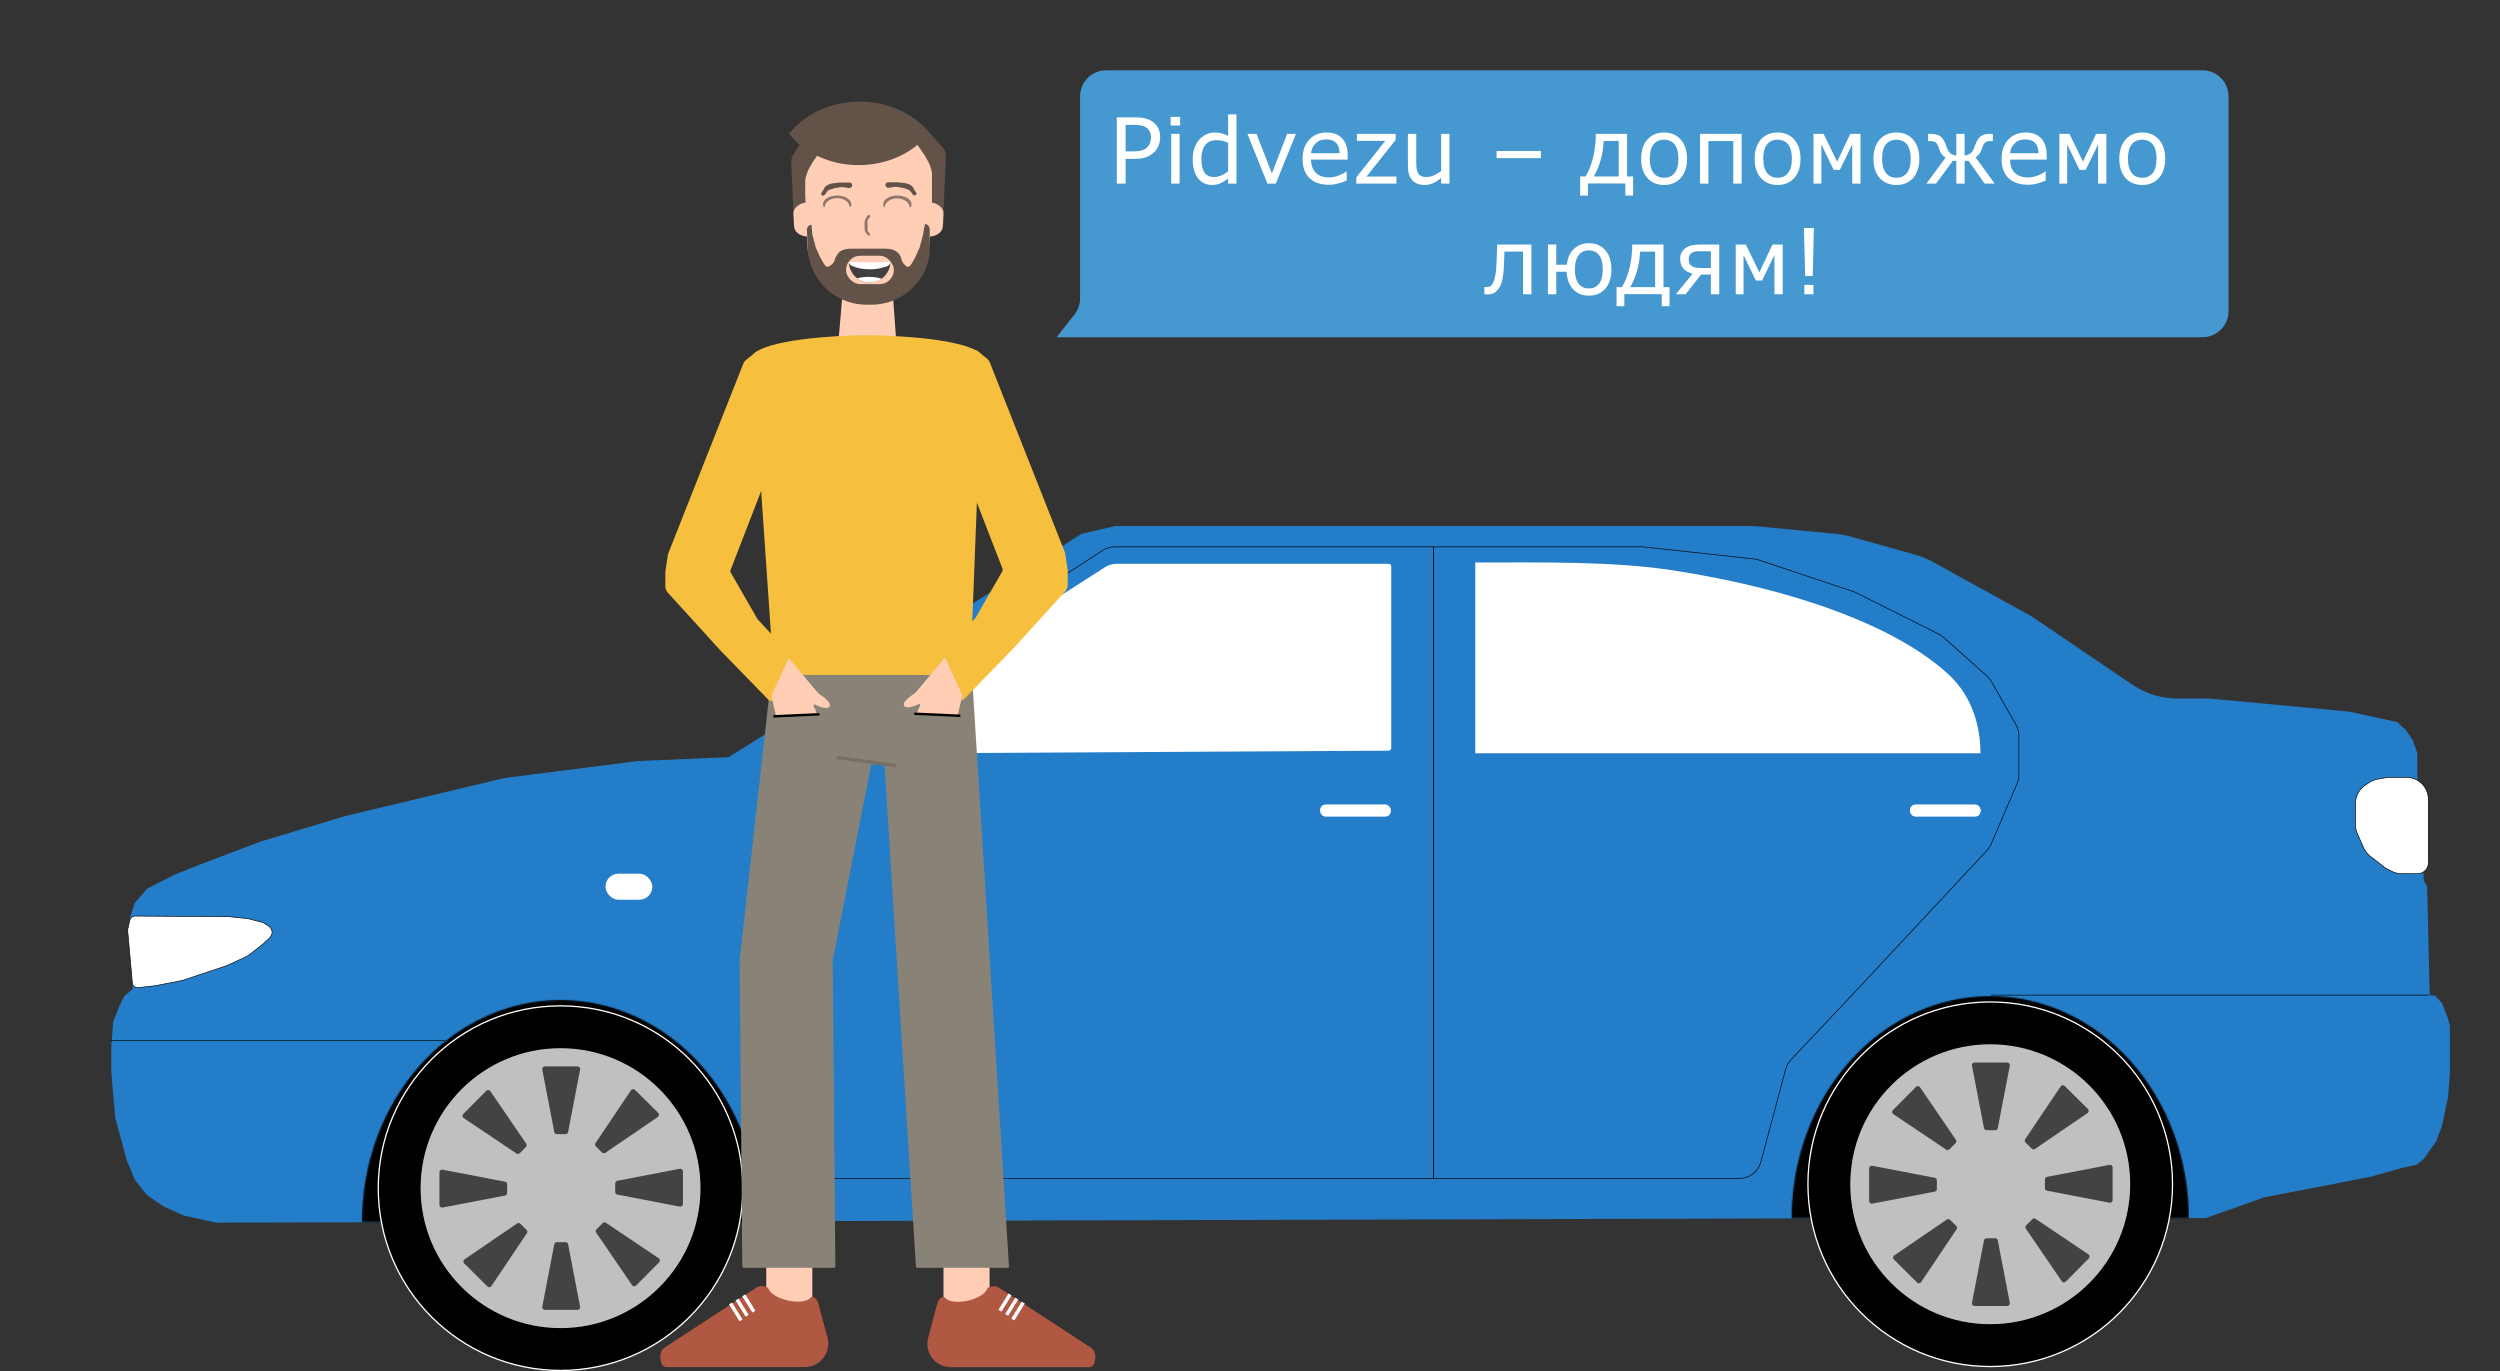<svg width="1920" height="1053" viewBox="0 0 1920 1053" fill="none" xmlns="http://www.w3.org/2000/svg">
<rect x="0" y="0" width="1920" height="1053" fill="#333333" stroke="none"/>
<g clip-path="url(#clip0_40_2)">
<path d="M1130 404H1272H1347L1409.98 409.976C1413.65 410.325 1417.29 411 1420.84 411.995L1471.07 426.061C1475.68 427.349 1480.11 429.166 1484.3 431.474L1560.5 473.5L1629 520L1637.8 525.925C1648.03 532.818 1660.09 536.5 1672.43 536.5H1697L1804 546.5L1840.6 554.414C1840.86 554.47 1841.1 554.596 1841.3 554.777L1847.38 560.386C1847.46 560.462 1847.53 560.546 1847.6 560.638L1852.89 568.335C1852.96 568.444 1853.02 568.564 1853.07 568.689L1856.42 578.259C1856.47 578.419 1856.5 578.586 1856.5 578.755V595L1861.48 676.12C1861.49 676.369 1861.57 676.611 1861.7 676.823L1863.78 680.152C1863.92 680.38 1864 680.642 1864.01 680.911L1865.97 763.036C1865.98 763.85 1866.65 764.5 1867.46 764.5H1869.34C1869.76 764.5 1870.16 764.676 1870.45 764.986L1875.31 770.294C1875.44 770.43 1875.53 770.588 1875.6 770.761L1880 782L1881.46 787.821C1881.48 787.94 1881.5 788.062 1881.5 788.185V825.5L1880 843L1875.52 864.388C1875.51 864.463 1875.49 864.536 1875.46 864.607L1871.07 876.32C1871.02 876.44 1870.96 876.553 1870.89 876.657L1861.62 889.832C1861.54 889.944 1861.45 890.044 1861.34 890.13L1856.28 894.272C1856.1 894.422 1855.88 894.526 1855.65 894.577L1844.5 897L1821.5 903.5L1788.5 910L1739.11 919.478C1739.04 919.493 1738.96 919.513 1738.89 919.538L1694.24 935.413C1694.08 935.471 1693.91 935.5 1693.74 935.5H1672.5L1654 935L166.165 939C166.055 939 165.946 938.988 165.839 938.965L141.153 933.534C141.051 933.511 140.952 933.478 140.858 933.436L125.624 926.556C125.542 926.519 125.462 926.474 125.388 926.422L112.687 917.63C112.563 917.544 112.453 917.44 112.36 917.321L103.626 906.161C103.543 906.054 103.474 905.936 103.422 905.811L97.5 891.5L88.5 858.5L147.562 860.941C148.366 860.974 149 861.635 149 862.439V871.646C149 873.229 146.866 873.732 146.158 872.317L145.689 871.378C145.565 871.131 145.376 870.923 145.142 870.776L137.658 866.099C137.553 866.033 137.441 865.981 137.323 865.943L122.176 861.057C122.059 861.019 121.938 860.996 121.815 860.988L107 860L88.5 858.5L85.5 823.5V803L86.982 784.726C86.994 784.576 87.028 784.429 87.084 784.29L92 772L95.362 765.275C95.453 765.094 95.58 764.932 95.735 764.801L101.407 760.002C101.779 759.687 101.975 759.211 101.932 758.726L98.019 714.214C98.006 714.072 98.014 713.929 98.042 713.789L100 704L103.406 693.782C103.468 693.596 103.566 693.424 103.694 693.275L112.809 682.721C112.935 682.575 113.088 682.455 113.26 682.367L133.5 672L153.5 664L199.5 646.5L266 626.5L387.5 597.5L489.5 584.5L559.105 581.517C559.364 581.506 559.615 581.428 559.835 581.291L692.5 498.5L830.281 410.14C830.426 410.048 830.586 409.98 830.753 409.942L856.334 404.038C856.444 404.013 856.557 404 856.671 404H1130Z" fill="#247DC9"/>
<mask id="path-2-inside-1_40_2" fill="white">
<path d="M1681 935.5C1681 913.11 1677.06 890.938 1669.39 870.252C1661.73 849.566 1650.49 830.771 1636.33 814.938C1622.17 799.106 1605.36 786.547 1586.86 777.979C1568.36 769.41 1548.53 765 1528.5 765C1508.47 765 1488.64 769.41 1470.14 777.979C1451.64 786.547 1434.83 799.106 1420.67 814.938C1406.51 830.771 1395.27 849.566 1387.61 870.252C1379.94 890.938 1376 913.11 1376 935.5L1528.5 935.5H1681Z"/>
</mask>
<path d="M1681 935.5C1681 913.11 1677.06 890.938 1669.39 870.252C1661.73 849.566 1650.49 830.771 1636.33 814.938C1622.17 799.106 1605.36 786.547 1586.86 777.979C1568.36 769.41 1548.53 765 1528.5 765C1508.47 765 1488.64 769.41 1470.14 777.979C1451.64 786.547 1434.83 799.106 1420.67 814.938C1406.51 830.771 1395.27 849.566 1387.61 870.252C1379.94 890.938 1376 913.11 1376 935.5L1528.5 935.5H1681Z" fill="black" stroke="black" stroke-width="2" mask="url(#path-2-inside-1_40_2)"/>
<circle cx="1528.5" cy="909.5" r="140" fill="black" stroke="white"/>
<circle cx="1528.5" cy="909.5" r="108" fill="#C1BFC0" stroke="black"/>
<path d="M1541.58 816C1542.83 816 1543.78 817.144 1543.54 818.378L1534.31 866.378C1534.13 867.319 1533.31 868 1532.35 868H1525.65C1524.69 868 1523.87 867.319 1523.69 866.378L1514.46 818.378C1514.22 817.144 1515.17 816 1516.42 816H1541.58Z" fill="#434345"/>
<path d="M1516.42 1003C1515.17 1003 1514.22 1001.86 1514.46 1000.62L1523.69 952.622C1523.87 951.681 1524.69 951 1525.65 951H1532.35C1533.31 951 1534.13 951.681 1534.31 952.622L1543.54 1000.62C1543.78 1001.86 1542.83 1003 1541.58 1003H1516.42Z" fill="#434345"/>
<path d="M1435.5 897.279C1435.5 896.023 1436.65 895.078 1437.88 895.315L1485.88 904.546C1486.82 904.727 1487.5 905.551 1487.5 906.51V913.206C1487.5 914.165 1486.82 914.989 1485.88 915.17L1437.88 924.401C1436.65 924.638 1435.5 923.693 1435.5 922.437V897.279Z" fill="#434345"/>
<path d="M1622.5 921.721C1622.5 922.977 1621.35 923.922 1620.12 923.685L1572.12 914.454C1571.18 914.273 1570.5 913.449 1570.5 912.49V905.794C1570.5 904.835 1571.18 904.011 1572.12 903.83L1620.12 894.599C1621.35 894.362 1622.5 895.307 1622.5 896.563V921.721Z" fill="#434345"/>
<path d="M1471.49 834.713C1472.37 833.822 1473.85 833.957 1474.56 834.994L1502.13 875.356C1502.67 876.148 1502.58 877.212 1501.9 877.893L1497.18 882.646C1496.51 883.326 1495.44 883.432 1494.65 882.897L1454.07 855.64C1453.03 854.94 1452.89 853.463 1453.77 852.571L1471.49 834.713Z" fill="#434345"/>
<path d="M1586.51 984.287C1585.63 985.178 1584.15 985.043 1583.44 984.006L1555.87 943.644C1555.33 942.852 1555.42 941.788 1556.1 941.107L1560.82 936.354C1561.49 935.674 1562.56 935.568 1563.35 936.103L1603.93 963.36C1604.97 964.06 1605.11 965.537 1604.23 966.429L1586.51 984.287Z" fill="#434345"/>
<path d="M1454.47 967.262C1453.58 966.377 1453.71 964.899 1454.75 964.191L1495.11 936.62C1495.9 936.079 1496.97 936.176 1497.65 936.852L1502.4 941.568C1503.08 942.244 1503.19 943.307 1502.65 944.103L1475.4 984.677C1474.7 985.72 1473.22 985.867 1472.33 984.982L1454.47 967.262Z" fill="#434345"/>
<path d="M1603.53 851.738C1604.42 852.623 1604.29 854.101 1603.25 854.809L1562.89 882.38C1562.1 882.921 1561.03 882.824 1560.35 882.148L1555.6 877.432C1554.92 876.756 1554.81 875.693 1555.35 874.897L1582.6 834.323C1583.3 833.28 1584.78 833.133 1585.67 834.018L1603.53 851.738Z" fill="#434345"/>
<mask id="path-13-inside-2_40_2" fill="white">
<path d="M583 938.5C583 916.11 579.055 893.938 571.392 873.252C563.728 852.566 552.495 833.771 538.334 817.938C524.173 802.106 507.361 789.547 488.859 780.979C470.357 772.41 450.527 768 430.5 768C410.473 768 390.643 772.41 372.141 780.979C353.639 789.547 336.827 802.106 322.666 817.938C308.505 833.771 297.272 852.566 289.608 873.252C281.945 893.938 278 916.11 278 938.5L430.5 938.5H583Z"/>
</mask>
<path d="M583 938.5C583 916.11 579.055 893.938 571.392 873.252C563.728 852.566 552.495 833.771 538.334 817.938C524.173 802.106 507.361 789.547 488.859 780.979C470.357 772.41 450.527 768 430.5 768C410.473 768 390.643 772.41 372.141 780.979C353.639 789.547 336.827 802.106 322.666 817.938C308.505 833.771 297.272 852.566 289.608 873.252C281.945 893.938 278 916.11 278 938.5L430.5 938.5H583Z" fill="black" stroke="black" stroke-width="2" mask="url(#path-13-inside-2_40_2)"/>
<circle cx="430.5" cy="912.5" r="140" fill="black" stroke="white"/>
<circle cx="430.5" cy="912.5" r="108" fill="#C1BFC0" stroke="black"/>
<path d="M443.579 819C444.835 819 445.78 820.144 445.543 821.378L436.312 869.378C436.131 870.319 435.307 871 434.348 871H427.652C426.693 871 425.869 870.319 425.688 869.378L416.457 821.378C416.22 820.144 417.165 819 418.421 819H443.579Z" fill="#434345"/>
<path d="M418.421 1006C417.165 1006 416.22 1004.86 416.457 1003.62L425.688 955.622C425.869 954.681 426.693 954 427.652 954H434.348C435.307 954 436.131 954.681 436.312 955.622L445.543 1003.62C445.78 1004.86 444.835 1006 443.579 1006H418.421Z" fill="#434345"/>
<path d="M337.501 900.279C337.501 899.023 338.645 898.078 339.879 898.315L387.879 907.546C388.82 907.727 389.501 908.551 389.501 909.51V916.206C389.501 917.165 388.82 917.989 387.879 918.17L339.879 927.401C338.645 927.638 337.501 926.693 337.501 925.437V900.279Z" fill="#434345"/>
<path d="M524.499 924.721C524.499 925.977 523.355 926.922 522.121 926.685L474.121 917.454C473.18 917.273 472.499 916.449 472.499 915.49V908.794C472.499 907.835 473.18 907.011 474.121 906.83L522.121 897.599C523.355 897.362 524.499 898.307 524.499 899.563V924.721Z" fill="#434345"/>
<path d="M373.49 837.713C374.375 836.822 375.853 836.957 376.561 837.994L404.132 878.356C404.673 879.148 404.575 880.212 403.9 880.893L399.184 885.646C398.508 886.326 397.445 886.432 396.649 885.897L356.074 858.64C355.032 857.94 354.885 856.463 355.77 855.571L373.49 837.713Z" fill="#434345"/>
<path d="M488.51 987.287C487.625 988.178 486.147 988.043 485.439 987.006L457.868 946.644C457.327 945.852 457.425 944.788 458.1 944.107L462.816 939.354C463.492 938.674 464.555 938.568 465.351 939.103L505.926 966.36C506.968 967.06 507.115 968.537 506.23 969.429L488.51 987.287Z" fill="#434345"/>
<path d="M356.469 970.262C355.577 969.377 355.712 967.899 356.749 967.191L397.111 939.62C397.903 939.079 398.967 939.176 399.648 939.852L404.401 944.568C405.082 945.244 405.187 946.307 404.652 947.103L377.395 987.677C376.695 988.72 375.218 988.867 374.327 987.982L356.469 970.262Z" fill="#434345"/>
<path d="M505.531 854.738C506.423 855.623 506.288 857.101 505.251 857.809L464.889 885.38C464.097 885.921 463.033 885.824 462.352 885.148L457.599 880.432C456.918 879.756 456.813 878.693 457.348 877.897L484.605 837.323C485.305 836.28 486.782 836.133 487.673 837.018L505.531 854.738Z" fill="#434345"/>
<path d="M98.151 713.367L99.763 706.594C100.195 704.783 101.819 703.509 103.681 703.521L176 704L190.197 705.469C190.399 705.49 190.599 705.526 190.795 705.577L201.392 708.341C201.795 708.447 202.179 708.614 202.53 708.837L206.565 711.405C207.177 711.794 207.671 712.343 207.995 712.991L208.578 714.155C208.855 714.711 209 715.323 209 715.944V716.056C209 716.677 208.855 717.289 208.578 717.845L207.834 719.332C207.613 719.773 207.313 720.17 206.947 720.503L202 725L190.857 733.721C190.62 733.906 190.362 734.065 190.09 734.192L174.5 741.5L155 748L140 753L119.5 757L106.075 758.534C103.841 758.79 101.836 757.154 101.637 754.914L98.058 714.648C98.019 714.219 98.051 713.786 98.151 713.367Z" fill="white" stroke="black" stroke-width="0.5"/>
<path d="M1809 633.392V617.098C1809 611.414 1811.84 606.106 1816.57 602.953L1819.52 600.989C1821.48 599.678 1823.7 598.791 1826.03 598.386L1832.55 597.251C1833.52 597.084 1834.49 597 1835.47 597H1844.5H1848.17C1853.98 597 1859.37 599.989 1862.44 604.908C1864.11 607.582 1865 610.672 1865 613.825V662.671C1865 663.876 1864.74 665.067 1864.23 666.161C1862.87 669.111 1859.92 671 1856.67 671H1844.51C1841.87 671 1839.27 670.386 1836.91 669.205L1833.99 667.744C1833 667.249 1832.06 666.659 1831.18 665.981L1820.39 657.623C1818.16 655.901 1816.4 653.655 1815.26 651.085L1810.47 640.297C1809.5 638.123 1809 635.771 1809 633.392Z" fill="white" stroke="black" stroke-width="0.5"/>
<path d="M1521 578.5C1521 559.261 1515.5 535.274 1496 517.5C1476.5 499.726 1447.92 483.576 1411.89 469.972C1375.86 456.368 1333.09 445.577 1286.02 438.215C1238.94 430.852 1183.95 432 1133 432L1133 578.5H1521Z" fill="white"/>
<path d="M848.53 435.68L630.32 575.277C628.632 576.357 629.405 578.972 631.409 578.961L1066.49 576.52C1067.59 576.514 1068.48 575.62 1068.48 574.52V435C1068.48 433.895 1067.58 433 1066.48 433H857.691C854.444 433 851.265 433.93 848.53 435.68Z" fill="white"/>
<rect x="465" y="671" width="36" height="20" rx="10" fill="white"/>
<path d="M1101 905V420H856.033C852.748 420 849.534 420.952 846.778 422.74L613.52 574.119C608.814 577.174 605.918 582.354 605.78 587.963L598.427 887.583C598.193 897.132 605.87 905 615.422 905H1101Z" stroke="black" stroke-width="0.5"/>
<path d="M1101 905V420H1262L1347.19 429.303C1348.39 429.434 1349.58 429.693 1350.72 430.075L1422.85 454.118C1423.62 454.372 1424.36 454.681 1425.08 455.04L1488.98 486.988C1490.32 487.66 1491.57 488.506 1492.69 489.506L1525.92 519.147C1527.3 520.374 1528.47 521.817 1529.38 523.419L1548.27 556.588C1549.73 559.152 1550.5 562.052 1550.5 565.002V595.011C1550.5 597.313 1550.03 599.591 1549.13 601.707L1529.17 648.27C1528.4 650.076 1527.31 651.735 1525.97 653.171L1423.5 763L1375.45 813.871C1373.52 815.925 1372.12 818.429 1371.39 821.158L1352.37 892.386C1350.38 899.825 1343.64 905 1335.94 905H1101Z" stroke="black" stroke-width="0.5"/>
<rect x="1529" y="764" width="337" height="0.5" fill="black"/>
<rect x="85" y="799" width="257" height="0.5" fill="black"/>
<rect x="1467" y="618" width="54" height="9" rx="4" fill="white"/>
<rect x="1467" y="618" width="54" height="9" rx="4" fill="white"/>
<rect x="1014" y="618" width="54" height="9" rx="4" fill="white"/>
<rect x="1014" y="618" width="54" height="9" rx="4" fill="white"/>
<rect x="588.477" y="960.048" width="35.391" height="51.725" fill="#FFCEB5"/>
<rect x="724.596" y="958.687" width="35.391" height="51.725" fill="#FFCEB5"/>
<path fill-rule="evenodd" clip-rule="evenodd" d="M510.513 1034.88C509.011 1035.86 507.943 1037.38 507.529 1039.13L507.189 1040.56C506.937 1041.62 506.937 1042.73 507.189 1043.79L507.895 1046.77C508.077 1047.53 508.479 1048.23 509.052 1048.78C509.806 1049.49 510.804 1049.89 511.842 1049.89H618.098C629.936 1049.89 638.551 1038.66 635.484 1027.22L628.316 1000.5C627.795 998.56 626.477 996.968 624.737 996.08C623.815 995.609 622.792 996.272 622.068 997.013C621.045 998.059 619.34 998.85 617.09 999.294C613.69 999.964 609.325 999.786 604.954 998.797C600.584 997.809 596.567 996.091 593.787 994.023C592.097 992.766 590.949 991.443 590.406 990.163C590.046 989.315 589.414 988.513 588.512 988.326L586.247 987.857C584.436 987.482 582.55 987.84 581.001 988.851L510.513 1034.88Z" fill="#B05841"/>
<rect x="559.892" y="1001.77" width="2.722" height="15.273" transform="rotate(-31.739 559.892 1001.77)" fill="white"/>
<rect x="564.905" y="998.691" width="2.722" height="14.734" transform="rotate(-31.739 564.905 998.691)" fill="white"/>
<rect x="570.066" y="995.51" width="2.722" height="14.734" transform="rotate(-31.739 570.066 995.51)" fill="white"/>
<path fill-rule="evenodd" clip-rule="evenodd" d="M837.785 1035C839.287 1035.98 840.355 1037.5 840.769 1039.24L841.109 1040.67C841.361 1041.74 841.361 1042.84 841.109 1043.91L840.403 1046.88C840.221 1047.65 839.819 1048.35 839.245 1048.89C838.492 1049.6 837.494 1050 836.456 1050H730.199C718.362 1050 709.747 1038.77 712.814 1027.34L719.982 1000.61C720.503 998.674 721.821 997.081 723.561 996.193C724.483 995.722 725.506 996.386 726.23 997.126C727.253 998.172 728.958 998.964 731.208 999.407C734.608 1000.08 738.973 999.899 743.343 998.911C747.713 997.922 751.731 996.205 754.511 994.137C756.2 992.88 757.349 991.556 757.892 990.276C758.252 989.428 758.884 988.626 759.786 988.44L762.051 987.971C763.862 987.596 765.748 987.953 767.297 988.965L837.785 1035Z" fill="#B05841"/>
<rect width="2.722" height="15.273" transform="matrix(-0.85 -0.526 -0.526 0.85 787.032 1001.09)" fill="white"/>
<rect width="2.722" height="14.734" transform="matrix(-0.85 -0.526 -0.526 0.85 782.02 998.01)" fill="white"/>
<rect width="2.722" height="14.734" transform="matrix(-0.85 -0.526 -0.526 0.85 776.858 994.829)" fill="white"/>
<path d="M592.56 517.697L683.079 516.336L639.521 737.529L641.554 972.686C641.559 973.241 641.11 973.694 640.554 973.694H571.092C570.543 973.694 570.097 973.252 570.092 972.703L568.059 737.529L592.56 517.697Z" fill="#898377"/>
<path d="M674.912 516.819L746.374 516.819L774.892 972.598C774.929 973.173 774.471 973.66 773.894 973.66L704.436 973.66C703.908 973.66 703.471 973.25 703.438 972.723L674.912 516.819Z" fill="#898377"/>
<path d="M592.559 514.975H746.373L745.693 587.118H591.879L592.559 514.975Z" fill="#898377"/>
<rect x="642.618" y="580.312" width="46.28" height="2.72" transform="rotate(7.919 642.618 580.312)" fill="#767066"/>
<path d="M647.688 218.202H685.121L689.204 274.011H642.924L647.688 218.202Z" fill="#FFCEB5"/>
<ellipse cx="666.064" cy="274.691" rx="88.477" ry="17.015" fill="#F7BF3E"/>
<path d="M698.733 265.163C698.733 272.681 683.802 284.9 665.384 284.9C646.966 284.9 632.035 272.681 632.035 265.163C632.035 257.645 646.966 257.677 665.384 257.677C683.802 257.677 698.733 257.645 698.733 265.163Z" fill="#F7BF3E"/>
<path d="M577.587 275.372H754.541L745.113 518.344H594.267L577.587 275.372Z" fill="#F7BF3E"/>
<path d="M600.353 270C601.396 270 602.264 270.801 602.347 271.84L606.247 320.574C606.271 320.874 606.227 321.176 606.118 321.456L561.028 437.897C560.81 438.46 560.858 439.091 561.159 439.615L581.668 475.34C581.743 475.472 581.834 475.595 581.938 475.707L608.536 504.3C608.819 504.604 608.884 505.051 608.701 505.423L592.616 538.058C592.311 538.677 591.485 538.808 591.003 538.313L553.197 499.476L512.821 455.082C511.649 453.794 511 452.114 511 450.372V439.322C511 438.966 511.027 438.61 511.081 438.258L512.922 426.281C513.002 425.764 513.139 425.257 513.331 424.771L570.777 279.499C571.298 278.181 572.16 277.025 573.274 276.15L580.557 270.427C580.91 270.151 581.345 270 581.793 270H600.353Z" fill="#F7BF3E"/>
<path d="M730.653 269C729.61 269 728.742 269.801 728.659 270.84L724.759 319.574C724.735 319.874 724.779 320.176 724.888 320.456L769.978 436.897C770.196 437.46 770.148 438.091 769.847 438.615L749.338 474.34C749.262 474.472 749.172 474.595 749.068 474.707L722.47 503.3C722.187 503.604 722.122 504.051 722.305 504.423L738.389 537.058C738.695 537.677 739.521 537.808 740.003 537.313L777.809 498.476L818.184 454.082C819.356 452.794 820.006 451.114 820.006 449.372V438.322C820.006 437.966 819.979 437.61 819.925 437.258L818.084 425.281C818.004 424.764 817.867 424.257 817.674 423.771L760.229 278.499C759.708 277.181 758.846 276.025 757.732 275.15L750.449 269.427C750.096 269.151 749.661 269 749.213 269H730.653Z" fill="#F7BF3E"/>
<path d="M595.963 549.651L592.342 534.376L605.752 505.412L627.32 531.166C628.35 532.396 629.571 533.453 630.936 534.296L631.544 534.671C632.628 535.341 633.62 536.15 634.495 537.077L636.372 539.064C636.746 539.461 637.02 539.941 637.17 540.465L637.297 540.905C637.415 541.318 637.399 541.759 637.249 542.163C637.053 542.69 636.646 543.112 636.126 543.326L635.831 543.447C635.499 543.584 635.144 543.654 634.785 543.654H633.997C633.453 543.654 632.91 543.588 632.381 543.457L630.453 542.98C629.404 542.72 628.387 542.348 627.418 541.87L625.649 540.996C624.786 541.261 624.452 542.304 625.001 543.02L625.696 543.928C625.837 544.112 625.947 544.318 626.02 544.538L627.27 548.29L595.963 549.651Z" fill="#FFCEB5"/>
<rect width="35.408" height="1.897" transform="matrix(0.999 -0.045 0.023 1 593.922 549.201)" fill="black"/>
<path d="M735.516 549.239L739.138 533.964L725.727 505L704.159 530.754C703.129 531.984 701.908 533.04 700.544 533.884L699.936 534.259C698.851 534.929 697.859 535.738 696.984 536.664L695.107 538.652C694.733 539.048 694.459 539.529 694.309 540.053L694.183 540.492C694.064 540.906 694.081 541.347 694.231 541.751C694.427 542.278 694.833 542.699 695.353 542.914L695.649 543.035C695.98 543.172 696.336 543.242 696.695 543.242H697.482C698.027 543.242 698.569 543.176 699.098 543.045L701.026 542.568C702.075 542.308 703.093 541.936 704.062 541.457L705.831 540.584C706.693 540.848 707.028 541.892 706.479 542.608L705.783 543.516C705.642 543.7 705.533 543.906 705.46 544.126L704.209 547.877L735.516 549.239Z" fill="#FFCEB5"/>
<rect width="35.408" height="1.897" transform="matrix(-0.999 -0.045 -0.023 1 737.558 548.789)" fill="black"/>
<path d="M620.375 192.43L617 125.738V115C617 112.791 618.791 111 621 111H714C716.209 111 718 112.791 718 115V125.738L713.272 193.807C713.24 194.277 713.125 194.736 712.932 195.166L705.231 212.354C704.939 213.005 704.478 213.567 703.896 213.98L684.019 228.087L677.462 232.353C676.813 232.775 676.055 233 675.281 233H657.969C657.109 233 656.272 232.723 655.582 232.21L650.037 228.087L630.174 213.99C629.583 213.57 629.117 212.999 628.826 212.335L620.707 193.835C620.512 193.391 620.4 192.915 620.375 192.43Z" fill="#FFCEB5"/>
<path d="M609.14 118.946L618.423 103.863L629.993 116.113L623.867 124.961L620.916 130.274C620.616 130.814 620.366 131.381 620.171 131.968L618.936 135.672C618.596 136.692 618.423 137.76 618.423 138.834V150.143V168.519H609.575L607.666 124.622C607.58 122.625 608.093 120.648 609.14 118.946Z" fill="#625247"/>
<path d="M723.869 113.067L712 100L704.177 110.668L710.302 119.516L713.254 124.829C713.554 125.37 713.804 125.937 713.999 126.523L715.234 130.227C715.574 131.247 715.747 132.315 715.747 133.39V144.698V163.074H724.595L726.458 120.225C726.572 117.591 725.642 115.018 723.869 113.067Z" fill="#625247"/>
<path fill-rule="evenodd" clip-rule="evenodd" d="M713.764 101.95C701.982 87.474 682.39 78 660.213 78C637.575 78 617.631 87.871 605.938 102.859C617.72 117.335 637.311 126.809 659.489 126.809C682.127 126.809 702.071 116.937 713.764 101.95Z" fill="#625247"/>
<path d="M610.789 159.838C612.886 157.315 615.819 155.807 618.947 155.64L619.58 168.586L620.213 181.533C617.084 181.671 614.018 180.457 611.685 178.15C610.519 176.998 610.048 175.434 609.849 173.721C609.749 172.865 609.718 171.973 609.7 171.079C609.696 170.842 609.692 170.605 609.689 170.368C609.679 169.712 609.669 169.06 609.638 168.426C609.606 167.763 609.551 167.13 609.498 166.522C609.482 166.34 609.466 166.159 609.451 165.981C609.387 165.211 609.339 164.482 609.363 163.782C609.409 162.383 609.74 161.101 610.789 159.838Z" fill="#FFCEB5" stroke="#999898" stroke-width="0.1"/>
<path d="M620.356 155.588C617.194 155.742 614.229 157.26 612.112 159.806C609.995 162.353 610.781 164.982 610.95 168.429C611.118 171.876 610.656 175.858 613.011 178.186C615.366 180.514 618.465 181.735 621.627 181.58L620.992 168.584L620.356 155.588Z" fill="#FFCEB5"/>
<path d="M723.183 159.838C721.086 157.315 718.153 155.807 715.025 155.64L714.391 168.586L713.758 181.533C716.888 181.671 719.954 180.457 722.287 178.15C723.453 176.998 723.924 175.434 724.123 173.721C724.223 172.865 724.254 171.973 724.271 171.079C724.276 170.842 724.279 170.605 724.283 170.368C724.293 169.712 724.302 169.06 724.333 168.426C724.366 167.763 724.421 167.13 724.474 166.522C724.49 166.34 724.506 166.159 724.521 165.981C724.585 165.211 724.633 164.482 724.609 163.782C724.562 162.383 724.232 161.101 723.183 159.838Z" fill="#FFCEB5" stroke="#999898" stroke-width="0.1"/>
<path d="M713.616 155.588C716.778 155.742 719.743 157.26 721.86 159.806C723.976 162.353 723.19 164.982 723.022 168.429C722.853 171.876 723.316 175.858 720.961 178.186C718.606 180.514 715.506 181.735 712.344 181.58L712.98 168.584L713.616 155.588Z" fill="#FFCEB5"/>
<path d="M619.71 176.679C619.596 174.402 621.404 172.49 623.684 172.478L709.979 172.021C712.196 172.01 714 173.804 714 176.021V194.746C714 195.566 713.899 196.383 713.7 197.179L713.005 199.948C707.984 219.964 689.993 234 669.357 234H665.402C645.047 234 627.227 220.336 621.944 200.679L620.958 197.01C620.774 196.326 620.663 195.624 620.628 194.917L619.71 176.679Z" fill="#625247"/>
<path d="M623.867 180.089L623.187 171.922H710.302L708.941 180.089L706.219 190.298L702.816 197.784L700.094 202.548L699.024 203.974C698.444 204.748 697.432 205.064 696.514 204.758C696.182 204.648 695.881 204.462 695.634 204.215L694.572 203.152C694.17 202.751 693.81 202.311 693.495 201.839L693.473 201.806C692.9 200.946 692.479 199.994 692.228 198.992L691.926 197.784L691.889 197.672C691.466 196.403 690.753 195.25 689.807 194.304C689.406 193.903 688.966 193.542 688.494 193.227L688.336 193.122C687.557 192.603 686.712 192.19 685.824 191.893L685.316 191.724C683.834 191.23 682.282 190.978 680.72 190.978H653.43C651.876 190.978 650.329 191.169 648.822 191.546L648.368 191.659L647.26 192.028C646.641 192.235 646.051 192.523 645.508 192.885C644.701 193.424 644.008 194.116 643.47 194.924L642.924 195.743L642.341 196.617C641.826 197.389 641.447 198.245 641.222 199.146L641.181 199.31C640.983 200.102 640.65 200.854 640.198 201.533C639.75 202.205 639.191 202.796 638.545 203.281L637.115 204.353C636.905 204.51 636.672 204.632 636.423 204.715C635.428 205.047 634.332 204.705 633.703 203.865L632.715 202.548L629.992 197.784L626.589 190.298L623.867 180.089Z" fill="#FFCEB5"/>
<rect x="649.729" y="196.423" width="36.752" height="21.779" rx="10.889" fill="#FFCEB5"/>
<rect x="654" y="200" width="29" height="15" rx="7.5" fill="#FFCEB5"/>
<path d="M622.996 170.561H710.552L710.018 173.283H623.375L622.996 170.561Z" fill="#FFCEB5"/>
<path d="M667.974 179.346C668.557 179.977 668.109 181 667.25 181C666.948 181 666.664 180.862 666.477 180.626L665.161 178.965C664.409 178.016 664 176.841 664 175.631V173V170.82C664 169.635 664.362 168.478 665.037 167.504L666.462 165.449C666.656 165.168 666.977 165 667.319 165C668.195 165 668.681 166.016 668.13 166.698L666.739 168.422C666.437 168.796 666.273 169.262 666.273 169.742V173V176.804C666.273 177.252 666.441 177.683 666.744 178.012L667.974 179.346Z" fill="#8F776C"/>
<path d="M632.5 145.615L630.923 147.965C630.761 148.207 630.674 148.493 630.674 148.785C630.674 150.107 632.283 150.758 633.202 149.808L633.418 149.586C633.473 149.529 633.523 149.468 633.569 149.403L635.205 147.113C635.721 146.392 636.461 145.862 637.311 145.607L641 144.5L645.861 143.681C646.284 143.609 646.717 143.606 647.141 143.673L651.751 144.391C652.209 144.462 652.678 144.398 653.1 144.206L653.281 144.124C654.02 143.788 654.495 143.04 654.495 142.228C654.495 141.101 653.58 140.17 652.453 140.17H644.966L639.282 140.801C638.989 140.834 638.7 140.899 638.422 140.995L636.14 141.78C635.716 141.926 635.321 142.141 634.969 142.418L634.218 143.008C633.746 143.38 633.363 143.853 633.099 144.393L632.5 145.615Z" fill="#625247"/>
<path d="M701.994 145.445L703.571 147.795C703.733 148.038 703.82 148.323 703.82 148.615C703.82 149.937 702.211 150.588 701.292 149.638L701.077 149.416C701.022 149.359 700.971 149.298 700.925 149.233L699.289 146.943C698.774 146.222 698.033 145.692 697.184 145.437L693.494 144.33L688.634 143.511C688.21 143.439 687.777 143.437 687.353 143.503L682.744 144.221C682.285 144.292 681.816 144.228 681.394 144.036L681.213 143.954C680.474 143.619 680 142.871 680 142.059C680 140.931 680.914 140 682.041 140H689.528L695.213 140.632C695.505 140.664 695.794 140.729 696.072 140.825L698.354 141.61C698.778 141.756 699.174 141.972 699.525 142.248L700.276 142.838C700.748 143.21 701.131 143.683 701.396 144.223L701.994 145.445Z" fill="#625247"/>
<path fill-rule="evenodd" clip-rule="evenodd" d="M653.32 158.982C653.641 158.34 653.814 157.657 653.814 156.949C653.814 153.19 648.939 150.143 642.925 150.143C636.911 150.143 632.035 153.19 632.035 156.949C632.035 157.619 632.19 158.266 632.479 158.878C632.75 158.903 633.055 158.943 633.396 159C633.396 155.241 637.662 152.194 642.925 152.194C648.187 152.194 652.453 155.241 652.453 159C652.822 158.947 653.108 158.944 653.32 158.982Z" fill="#8F776C"/>
<path fill-rule="evenodd" clip-rule="evenodd" d="M699.482 159.204C699.879 158.498 700.094 157.739 700.094 156.949C700.094 153.19 695.219 150.143 689.205 150.143C683.191 150.143 678.315 153.19 678.315 156.949C678.315 157.707 678.514 158.436 678.879 159.117C679.064 159.139 679.261 159.168 679.472 159.203C679.472 155.444 683.738 152.397 689 152.397C694.263 152.397 698.529 155.444 698.529 159.203C698.951 159.143 699.265 159.147 699.482 159.204Z" fill="#8F776C"/>
<path fill-rule="evenodd" clip-rule="evenodd" d="M652.181 201.004C652.17 201.001 652.158 201 652.146 201C652.065 201 651.999 201.066 652 201.147C652.038 205.337 653.71 209.348 656.659 212.314C659.643 215.314 663.689 217 667.908 217C672.128 217 676.174 215.314 679.158 212.314C682.123 209.332 683.796 205.295 683.817 201.08C683.818 201.036 683.782 201 683.737 201C683.731 201 683.724 201.001 683.718 201.002C683.164 201.138 682.555 201.268 681.895 201.389C678.196 202.071 673.178 202.455 667.946 202.455C662.714 202.455 657.696 202.071 653.997 201.389C653.339 201.268 652.733 201.14 652.181 201.004Z" fill="#404040"/>
<path fill-rule="evenodd" clip-rule="evenodd" d="M677.157 214.019C674.407 213.13 670.907 212.636 667.272 212.636C664.027 212.636 660.887 213.03 658.294 213.748C661.044 215.846 664.417 217 667.909 217C671.247 217 674.476 215.945 677.157 214.019Z" fill="white"/>
<path fill-rule="evenodd" clip-rule="evenodd" d="M652.164 201C652.073 201 651.999 201.074 652.002 201.164C652.052 202.64 652.815 203.952 656.665 205.114C659.652 206.205 663.704 206.818 667.928 206.818C672.06 206.818 676.027 206.232 678.994 205.185C679.126 205.139 679.263 205.105 679.402 205.082C682.572 204.56 683.809 202.59 683.856 201.089C683.857 201.04 683.817 201 683.768 201C683.21 201.05 682.597 201.097 681.932 201.142C678.228 201.39 673.204 201.529 667.966 201.529C662.727 201.529 657.703 201.39 653.999 201.142C653.334 201.097 652.721 201.05 652.164 201Z" fill="white"/>
<path d="M829.5 74C829.5 62.954 838.454 54 849.5 54H1691.5C1702.55 54 1711.5 62.954 1711.5 74V239C1711.5 250.046 1702.55 259 1691.5 259H849H811.5L825.25 241.43C828.004 237.912 829.5 233.572 829.5 229.104V74Z" fill="#4698D0"/>
<path d="M890.99 105.487C890.99 107.743 890.591 109.84 889.794 111.776C889.019 113.69 887.925 115.354 886.513 116.767C884.758 118.521 882.685 119.843 880.292 120.731C877.899 121.597 874.88 122.03 871.234 122.03H864.467V141H857.699V90.106H871.508C874.561 90.106 877.147 90.368 879.267 90.893C881.386 91.394 883.266 92.191 884.906 93.285C886.843 94.584 888.336 96.202 889.384 98.139C890.455 100.076 890.99 102.525 890.99 105.487ZM883.949 105.658C883.949 103.904 883.642 102.377 883.026 101.078C882.411 99.779 881.477 98.72 880.224 97.899C879.13 97.193 877.877 96.692 876.464 96.395C875.074 96.076 873.308 95.917 871.166 95.917H864.467V116.254H870.175C872.909 116.254 875.131 116.015 876.84 115.536C878.549 115.035 879.939 114.249 881.01 113.178C882.081 112.084 882.833 110.933 883.266 109.726C883.721 108.518 883.949 107.162 883.949 105.658ZM906.337 96.43H899.091V89.765H906.337V96.43ZM905.927 141H899.501V102.821H905.927V141ZM949.608 141H943.183V137.001C941.337 138.596 939.411 139.838 937.406 140.727C935.401 141.615 933.225 142.06 930.878 142.06C926.321 142.06 922.698 140.305 920.009 136.796C917.343 133.287 916.01 128.422 916.01 122.201C916.01 118.965 916.465 116.083 917.377 113.554C918.311 111.024 919.564 108.871 921.137 107.094C922.686 105.362 924.486 104.04 926.537 103.129C928.611 102.217 930.753 101.762 932.963 101.762C934.968 101.762 936.745 101.978 938.295 102.411C939.844 102.821 941.474 103.471 943.183 104.359V87.816H949.608V141ZM943.183 131.601V109.691C941.451 108.917 939.901 108.381 938.534 108.085C937.167 107.789 935.674 107.641 934.057 107.641C930.456 107.641 927.654 108.894 925.648 111.4C923.643 113.907 922.641 117.462 922.641 122.064C922.641 126.599 923.415 130.051 924.965 132.421C926.514 134.768 928.998 135.941 932.416 135.941C934.239 135.941 936.085 135.543 937.953 134.745C939.822 133.925 941.565 132.877 943.183 131.601ZM995.272 102.821L979.823 141H973.363L958.017 102.821H964.989L976.815 133.207L988.539 102.821H995.272ZM1035.02 122.577H1006.89C1006.89 124.924 1007.25 126.975 1007.95 128.729C1008.66 130.461 1009.63 131.885 1010.86 133.002C1012.04 134.096 1013.44 134.916 1015.06 135.463C1016.7 136.01 1018.5 136.283 1020.46 136.283C1023.06 136.283 1025.67 135.771 1028.29 134.745C1030.93 133.697 1032.81 132.672 1033.93 131.669H1034.27V138.676C1032.11 139.587 1029.9 140.351 1027.64 140.966C1025.38 141.581 1023.01 141.889 1020.53 141.889C1014.2 141.889 1009.25 140.18 1005.7 136.762C1002.14 133.321 1000.37 128.445 1000.37 122.133C1000.37 115.889 1002.06 110.933 1005.46 107.265C1008.88 103.596 1013.36 101.762 1018.92 101.762C1024.07 101.762 1028.04 103.266 1030.82 106.273C1033.62 109.281 1035.02 113.554 1035.02 119.091V122.577ZM1028.77 117.655C1028.75 114.283 1027.89 111.674 1026.21 109.828C1024.54 107.982 1022 107.06 1018.58 107.06C1015.14 107.06 1012.4 108.074 1010.35 110.102C1008.32 112.13 1007.17 114.647 1006.89 117.655H1028.77ZM1072.45 141H1041.62V136.249L1063.87 108.188H1042.1V102.821H1071.87V107.401L1049.52 135.565H1072.45V141ZM1113.19 141H1106.77V136.762C1104.6 138.471 1102.53 139.781 1100.55 140.692C1098.56 141.604 1096.38 142.06 1093.98 142.06C1089.97 142.06 1086.85 140.84 1084.62 138.402C1082.39 135.941 1081.27 132.341 1081.27 127.602V102.821H1087.69V124.56C1087.69 126.496 1087.79 128.16 1087.97 129.55C1088.15 130.917 1088.54 132.09 1089.13 133.07C1089.75 134.073 1090.54 134.802 1091.52 135.258C1092.5 135.714 1093.93 135.941 1095.79 135.941C1097.46 135.941 1099.27 135.508 1101.23 134.643C1103.21 133.777 1105.06 132.672 1106.77 131.327V102.821H1113.19V141ZM1183.4 121.449H1149.35V115.98H1183.4V121.449ZM1254.22 150.16H1248.24V140.897H1219.53V150.16H1213.54V135.531H1217.68C1220.35 131.133 1222.33 126.063 1223.63 120.321C1224.95 114.556 1225.61 108.723 1225.61 102.821H1249.6V135.531H1254.22V150.16ZM1243.18 135.531V108.222H1231.66C1231.36 113.941 1230.49 119.159 1229.03 123.876C1227.57 128.593 1225.89 132.478 1224 135.531H1243.18ZM1295.64 121.928C1295.64 128.148 1294.05 133.059 1290.86 136.659C1287.67 140.259 1283.4 142.06 1278.04 142.06C1272.64 142.06 1268.35 140.259 1265.16 136.659C1261.99 133.059 1260.4 128.148 1260.4 121.928C1260.4 115.707 1261.99 110.797 1265.16 107.196C1268.35 103.573 1272.64 101.762 1278.04 101.762C1283.4 101.762 1287.67 103.573 1290.86 107.196C1294.05 110.797 1295.64 115.707 1295.64 121.928ZM1289.01 121.928C1289.01 116.983 1288.04 113.314 1286.11 110.922C1284.17 108.507 1281.48 107.299 1278.04 107.299C1274.55 107.299 1271.84 108.507 1269.91 110.922C1267.99 113.314 1267.04 116.983 1267.04 121.928C1267.04 126.713 1268 130.347 1269.94 132.831C1271.88 135.292 1274.58 136.522 1278.04 136.522C1281.46 136.522 1284.14 135.303 1286.07 132.865C1288.03 130.404 1289.01 126.758 1289.01 121.928ZM1337.58 141H1331.16V108.358H1312.05V141H1305.62V102.821H1337.58V141ZM1382.8 121.928C1382.8 128.148 1381.21 133.059 1378.02 136.659C1374.83 140.259 1370.55 142.06 1365.2 142.06C1359.8 142.06 1355.5 140.259 1352.31 136.659C1349.15 133.059 1347.56 128.148 1347.56 121.928C1347.56 115.707 1349.15 110.797 1352.31 107.196C1355.5 103.573 1359.8 101.762 1365.2 101.762C1370.55 101.762 1374.83 103.573 1378.02 107.196C1381.21 110.797 1382.8 115.707 1382.8 121.928ZM1376.17 121.928C1376.17 116.983 1375.2 113.314 1373.27 110.922C1371.33 108.507 1368.64 107.299 1365.2 107.299C1361.71 107.299 1359 108.507 1357.06 110.922C1355.15 113.314 1354.19 116.983 1354.19 121.928C1354.19 126.713 1355.16 130.347 1357.1 132.831C1359.04 135.292 1361.74 136.522 1365.2 136.522C1368.62 136.522 1371.29 135.303 1373.23 132.865C1375.19 130.404 1376.17 126.758 1376.17 121.928ZM1428.88 141H1422.52V110.854L1413.02 130.473H1408.23L1398.8 110.854V141H1392.78V102.821H1400.54L1410.93 124.184L1420.98 102.821H1428.88V141ZM1474.06 121.928C1474.06 128.148 1472.47 133.059 1469.28 136.659C1466.09 140.259 1461.81 142.06 1456.46 142.06C1451.06 142.06 1446.76 140.259 1443.57 136.659C1440.41 133.059 1438.82 128.148 1438.82 121.928C1438.82 115.707 1440.41 110.797 1443.57 107.196C1446.76 103.573 1451.06 101.762 1456.46 101.762C1461.81 101.762 1466.09 103.573 1469.28 107.196C1472.47 110.797 1474.06 115.707 1474.06 121.928ZM1467.43 121.928C1467.43 116.983 1466.46 113.314 1464.53 110.922C1462.59 108.507 1459.9 107.299 1456.46 107.299C1452.97 107.299 1450.26 108.507 1448.32 110.922C1446.41 113.314 1445.45 116.983 1445.45 121.928C1445.45 126.713 1446.42 130.347 1448.36 132.831C1450.3 135.292 1453 136.522 1456.46 136.522C1459.88 136.522 1462.55 135.303 1464.49 132.865C1466.45 130.404 1467.43 126.758 1467.43 121.928ZM1531.93 141H1524.17L1511.93 123.568H1508.82V141H1502.46V123.568H1499.7L1486.91 141H1479.5L1494.23 121.005C1493.11 120.412 1492.12 119.569 1491.25 118.476C1490.41 117.382 1489.64 115.73 1488.93 113.52C1488.31 111.583 1487.59 110.238 1486.74 109.486C1485.9 108.734 1484.52 108.358 1482.61 108.358H1480.79V102.821H1483.15C1485.98 102.821 1488.25 103.391 1489.96 104.53C1491.66 105.67 1493.03 107.663 1494.06 110.512C1494.26 111.104 1494.51 111.788 1494.81 112.562C1495.13 113.314 1495.4 113.952 1495.63 114.477C1496.38 116.208 1497.34 117.439 1498.5 118.168C1499.68 118.874 1501.01 119.273 1502.46 119.364V102.821H1508.82V119.364C1510.28 119.273 1511.6 118.863 1512.79 118.134C1513.99 117.405 1514.97 116.186 1515.73 114.477C1515.98 113.907 1516.25 113.246 1516.55 112.494C1516.87 111.742 1517.12 111.081 1517.3 110.512C1518.3 107.709 1519.65 105.727 1521.33 104.564C1523.02 103.402 1525.29 102.821 1528.13 102.821H1530.49V108.358H1528.68C1526.74 108.358 1525.34 108.757 1524.48 109.555C1523.63 110.352 1522.93 111.674 1522.36 113.52C1521.72 115.548 1520.96 117.131 1520.07 118.271C1519.2 119.387 1518.26 120.23 1517.23 120.8L1531.93 141ZM1571.85 122.577H1543.72C1543.72 124.924 1544.07 126.975 1544.78 128.729C1545.49 130.461 1546.45 131.885 1547.68 133.002C1548.87 134.096 1550.27 134.916 1551.89 135.463C1553.53 136.01 1555.33 136.283 1557.29 136.283C1559.89 136.283 1562.5 135.771 1565.12 134.745C1567.76 133.697 1569.64 132.672 1570.76 131.669H1571.1V138.676C1568.93 139.587 1566.72 140.351 1564.47 140.966C1562.21 141.581 1559.84 141.889 1557.36 141.889C1551.02 141.889 1546.08 140.18 1542.52 136.762C1538.97 133.321 1537.19 128.445 1537.19 122.133C1537.19 115.889 1538.89 110.933 1542.28 107.265C1545.7 103.596 1550.19 101.762 1555.75 101.762C1560.9 101.762 1564.87 103.266 1567.65 106.273C1570.45 109.281 1571.85 113.554 1571.85 119.091V122.577ZM1565.59 117.655C1565.57 114.283 1564.72 111.674 1563.03 109.828C1561.37 107.982 1558.83 107.06 1555.41 107.06C1551.97 107.06 1549.22 108.074 1547.17 110.102C1545.14 112.13 1543.99 114.647 1543.72 117.655H1565.59ZM1617.68 141H1611.33V110.854L1601.83 130.473H1597.04L1587.61 110.854V141H1581.59V102.821H1589.35L1599.74 124.184L1609.79 102.821H1617.68V141ZM1662.87 121.928C1662.87 128.148 1661.28 133.059 1658.08 136.659C1654.89 140.259 1650.62 142.06 1645.27 142.06C1639.87 142.06 1635.57 140.259 1632.38 136.659C1629.21 133.059 1627.63 128.148 1627.63 121.928C1627.63 115.707 1629.21 110.797 1632.38 107.196C1635.57 103.573 1639.87 101.762 1645.27 101.762C1650.62 101.762 1654.89 103.573 1658.08 107.196C1661.28 110.797 1662.87 115.707 1662.87 121.928ZM1656.24 121.928C1656.24 116.983 1655.27 113.314 1653.33 110.922C1651.4 108.507 1648.71 107.299 1645.27 107.299C1641.78 107.299 1639.07 108.507 1637.13 110.922C1635.22 113.314 1634.26 116.983 1634.26 121.928C1634.26 126.713 1635.23 130.347 1637.17 132.831C1639.1 135.292 1641.8 136.522 1645.27 136.522C1648.69 136.522 1651.36 135.303 1653.3 132.865C1655.26 130.404 1656.24 126.758 1656.24 121.928ZM1176.12 226H1169.69V193.222H1155.44C1155.37 195.113 1155.3 196.936 1155.23 198.69C1155.17 200.445 1155.1 202.029 1155.03 203.441C1154.87 207.247 1154.61 210.289 1154.24 212.567C1153.88 214.823 1153.4 216.703 1152.81 218.207C1152.26 219.62 1151.64 220.771 1150.96 221.659C1150.3 222.525 1149.58 223.311 1148.81 224.018C1148.03 224.701 1147.17 225.214 1146.21 225.556C1145.28 225.897 1144.25 226.068 1143.13 226.068C1142.75 226.068 1142.18 226.057 1141.42 226.034C1140.7 226.011 1140.22 226 1139.99 226V220.395H1140.33C1140.51 220.395 1140.78 220.406 1141.12 220.429C1141.46 220.451 1141.74 220.463 1141.97 220.463C1142.52 220.463 1143.08 220.383 1143.65 220.224C1144.24 220.064 1144.74 219.768 1145.15 219.335C1146.31 218.196 1147.25 216.27 1147.95 213.559C1148.66 210.847 1149.13 206.928 1149.35 201.801C1149.45 199.932 1149.53 197.722 1149.59 195.17C1149.68 192.595 1149.76 190.146 1149.83 187.821H1176.12V226ZM1230.94 206.928C1230.94 202.029 1230 198.371 1228.1 195.956C1226.21 193.518 1223.59 192.299 1220.24 192.299C1216.76 192.299 1214.09 193.575 1212.25 196.127C1210.42 198.656 1209.51 202.257 1209.51 206.928C1209.51 211.758 1210.47 215.404 1212.38 217.865C1214.3 220.303 1216.92 221.522 1220.24 221.522C1223.57 221.522 1226.18 220.315 1228.07 217.899C1229.98 215.461 1230.94 211.804 1230.94 206.928ZM1203.15 208.705H1195.22V226H1188.8V187.821H1195.22V203.305H1203.32C1203.89 198.041 1205.73 193.974 1208.83 191.103C1211.95 188.209 1215.78 186.762 1220.31 186.762C1225.58 186.762 1229.77 188.562 1232.89 192.162C1236.01 195.762 1237.57 200.684 1237.57 206.928C1237.57 213.103 1236.03 218.002 1232.96 221.625C1229.88 225.248 1225.67 227.06 1220.31 227.06C1215.25 227.06 1211.2 225.419 1208.14 222.138C1205.11 218.856 1203.45 214.379 1203.15 208.705ZM1282.18 235.16H1276.2V225.897H1247.48V235.16H1241.5V220.531H1245.64C1248.3 216.133 1250.29 211.063 1251.59 205.321C1252.91 199.556 1253.57 193.723 1253.57 187.821H1277.56V220.531H1282.18V235.16ZM1271.14 220.531V193.222H1259.62C1259.32 198.941 1258.44 204.159 1256.99 208.876C1255.53 213.593 1253.85 217.478 1251.96 220.531H1271.14ZM1320.39 226H1313.96V210.858H1306.41L1294.58 226H1287.03L1299.88 210.243C1296.58 209.332 1294.16 207.942 1292.64 206.073C1291.11 204.182 1290.35 201.71 1290.35 198.656C1290.35 196.628 1290.8 194.908 1291.71 193.495C1292.62 192.082 1293.78 190.932 1295.17 190.043C1296.53 189.177 1298.1 188.596 1299.88 188.3C1301.66 187.981 1303.6 187.821 1305.69 187.821H1320.39V226ZM1313.96 205.8V192.948H1305.86C1304.11 192.948 1302.84 193.005 1302.07 193.119C1301.29 193.233 1300.45 193.541 1299.54 194.042C1298.65 194.543 1297.99 195.227 1297.56 196.093C1297.15 196.936 1296.94 197.859 1296.94 198.861C1296.94 200.115 1297.07 201.129 1297.32 201.903C1297.59 202.678 1298.14 203.407 1298.96 204.091C1299.8 204.752 1300.83 205.207 1302.04 205.458C1303.24 205.686 1304.59 205.8 1306.07 205.8H1313.96ZM1369.13 226H1362.77V195.854L1353.27 215.473H1348.49L1339.05 195.854V226H1333.04V187.821H1340.79L1351.19 209.184L1361.23 187.821H1369.13V226ZM1393.06 175.106L1392.17 211.986H1386.36L1385.4 175.106H1393.06ZM1392.71 226H1385.74V218.788H1392.71V226Z" fill="white"/>
</g>
<defs>
<clipPath id="clip0_40_2">
<rect width="1920" height="1053" fill="white"/>
</clipPath>
</defs>
</svg>
